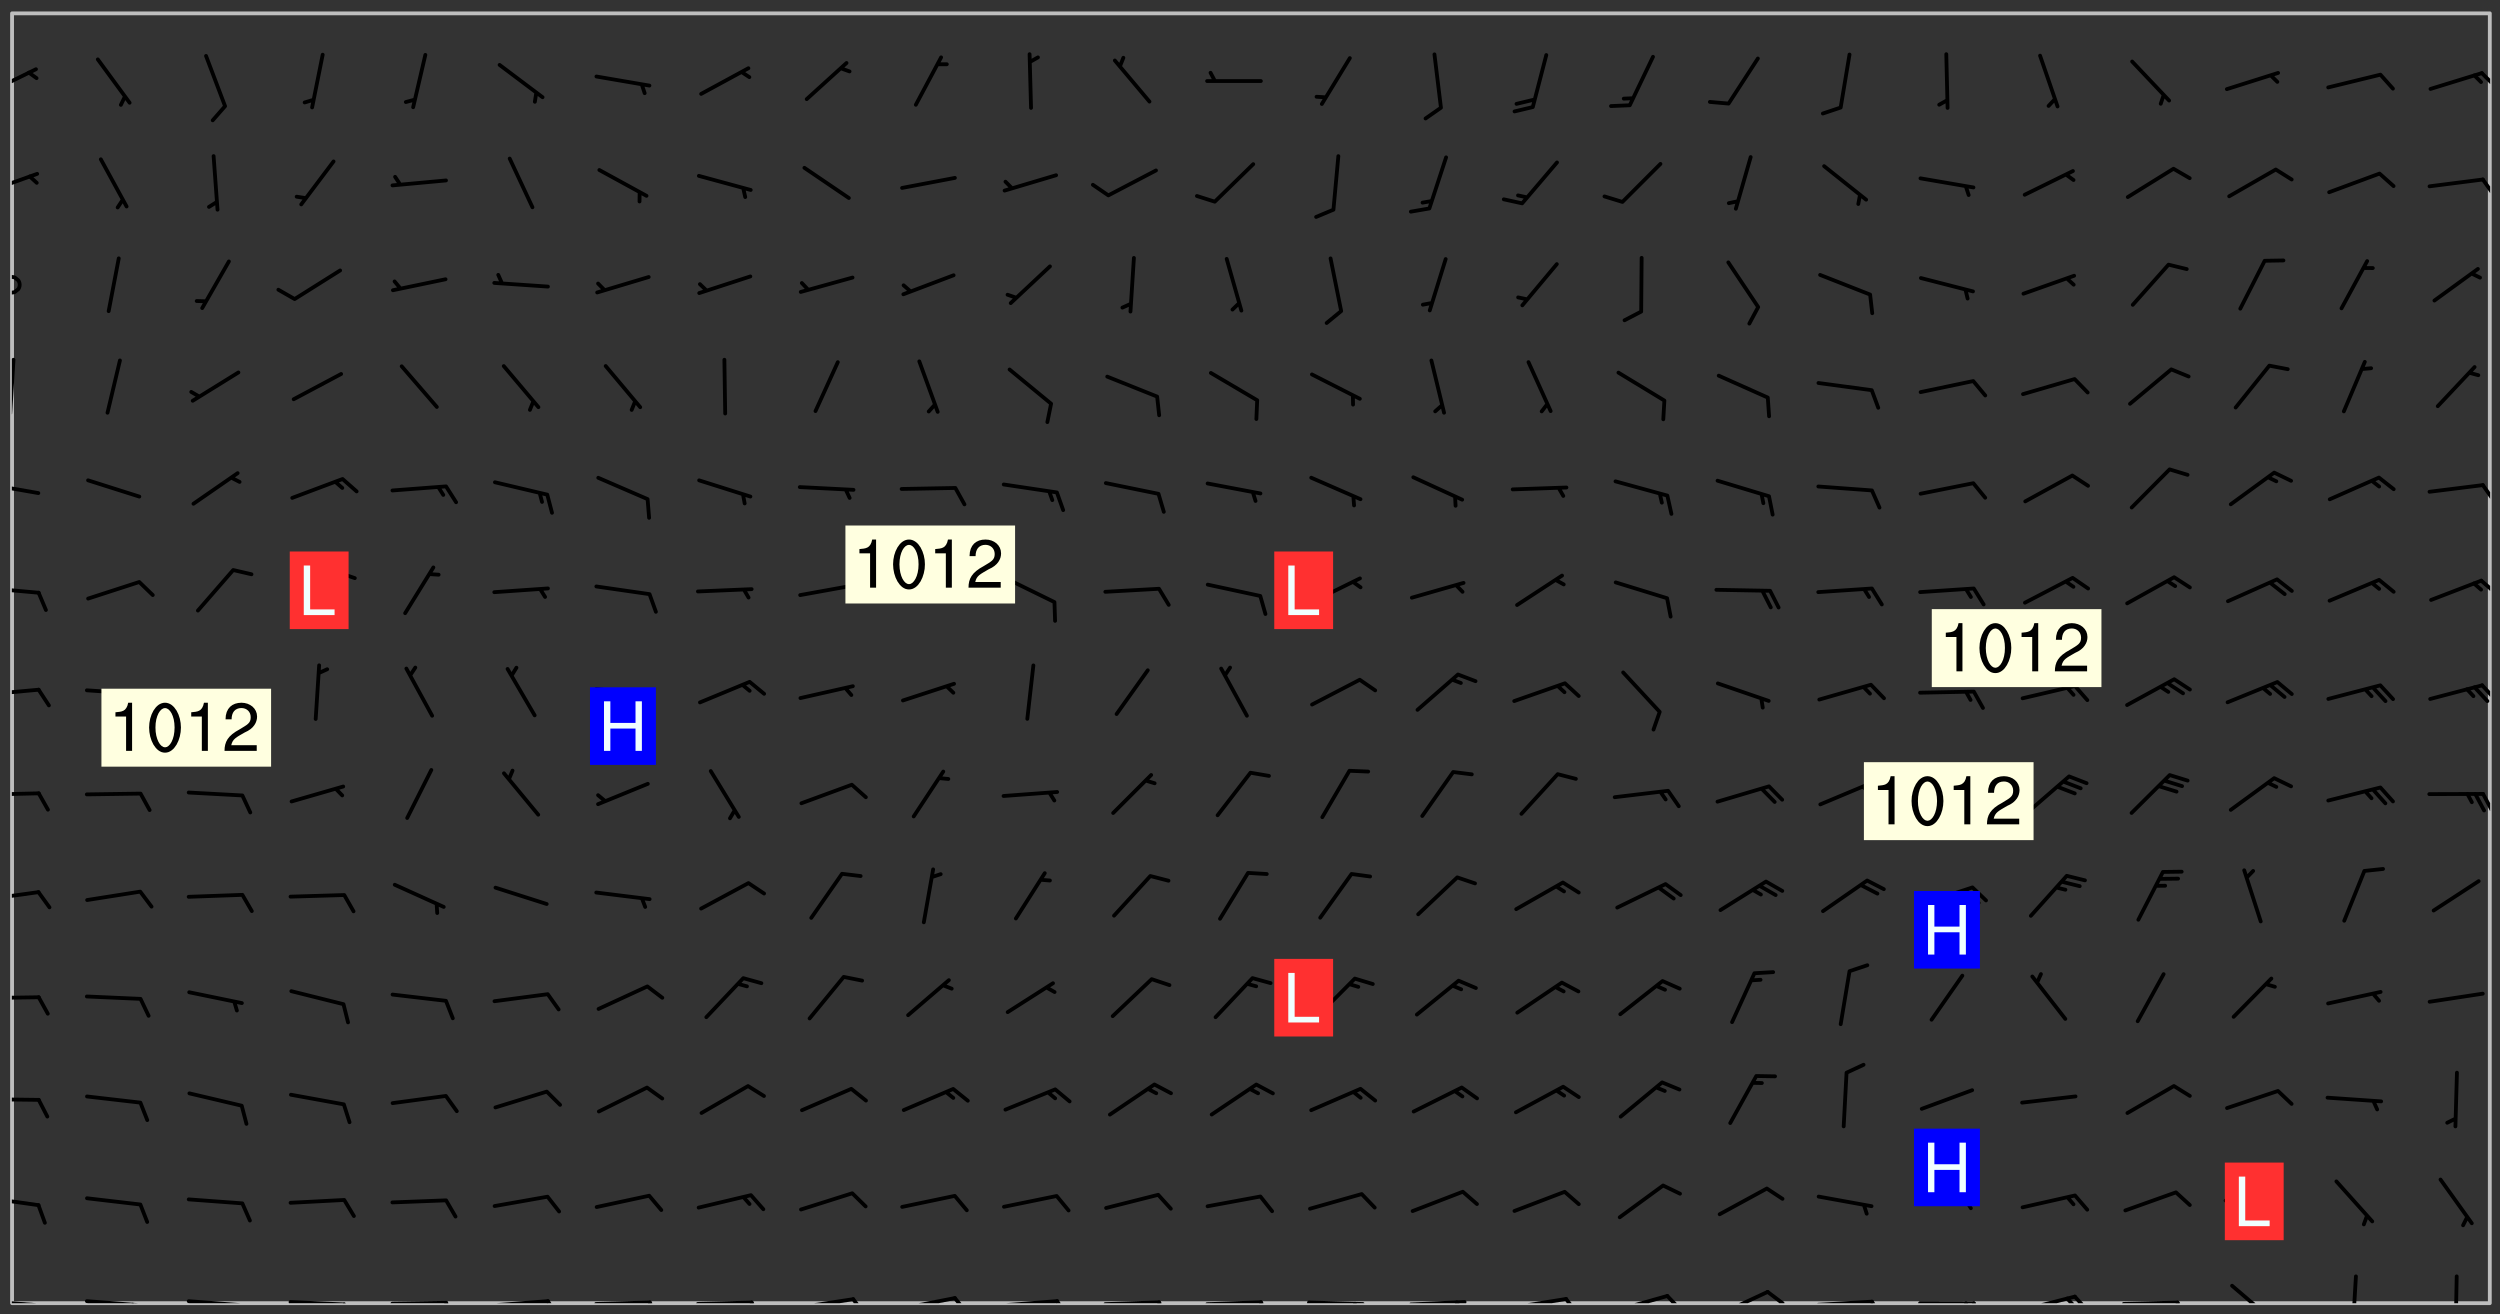 <svg xmlns="http://www.w3.org/2000/svg" role="img" xmlns:xlink="http://www.w3.org/1999/xlink" viewBox="142.45 309.95 326.84 171.84"><rect x="142.45" y="309.95" width="326.84" height="171.84" fill="#333333" stroke="none"/><defs><clipPath id="a"><path d="M144 311.672h324v168.656H144zm0 0"/></clipPath><clipPath id="b"><path d="M144 479h4v1.328h-4zm0 0"/></clipPath><clipPath id="c"><path d="M147 480h2v.328h-2zm0 0"/></clipPath><clipPath id="d"><path d="M153 479h9v1.328h-9zm0 0"/></clipPath><clipPath id="e"><path d="M160 480h3v.328h-3zm0 0"/></clipPath><clipPath id="f"><path d="M159 480h2v.328h-2zm0 0"/></clipPath><clipPath id="g"><path d="M166 479h9v1.328h-9zm0 0"/></clipPath><clipPath id="h"><path d="M173 480h3v.328h-3zm0 0"/></clipPath><clipPath id="i"><path d="M180 479h8v1.328h-8zm0 0"/></clipPath><clipPath id="j"><path d="M187 480h2v.328h-2zm0 0"/></clipPath><clipPath id="k"><path d="M193 480h9v.328h-9zm0 0"/></clipPath><clipPath id="l"><path d="M200 480h3v.328h-3zm0 0"/></clipPath><clipPath id="m"><path d="M206 479h9v1.328h-9zm0 0"/></clipPath><clipPath id="n"><path d="M213 479h3v1.328h-3zm0 0"/></clipPath><clipPath id="o"><path d="M220 479h8v1.328h-8zm0 0"/></clipPath><clipPath id="p"><path d="M227 479h2v1.328h-2zm0 0"/></clipPath><clipPath id="q"><path d="M233 479h8v1.328h-8zm0 0"/></clipPath><clipPath id="r"><path d="M240 479h3v1.328h-3zm0 0"/></clipPath><clipPath id="s"><path d="M246 479h9v1.328h-9zm0 0"/></clipPath><clipPath id="t"><path d="M253 479h3v1.328h-3zm0 0"/></clipPath><clipPath id="u"><path d="M260 479h8v1.328h-8zm0 0"/></clipPath><clipPath id="v"><path d="M267 479h3v1.328h-3zm0 0"/></clipPath><clipPath id="w"><path d="M273 479h8v1.328h-8zm0 0"/></clipPath><clipPath id="x"><path d="M280 479h3v1.328h-3zm0 0"/></clipPath><clipPath id="y"><path d="M286 479h9v1.328h-9zm0 0"/></clipPath><clipPath id="z"><path d="M293 479h3v1.328h-3zm0 0"/></clipPath><clipPath id="A"><path d="M300 479h8v1.328h-8zm0 0"/></clipPath><clipPath id="B"><path d="M307 479h2v1.328h-2zm0 0"/></clipPath><clipPath id="C"><path d="M313 479h8v1.328h-8zm0 0"/></clipPath><clipPath id="D"><path d="M319 480h2v.328h-2zm0 0"/></clipPath><clipPath id="E"><path d="M326 479h9v1.328h-9zm0 0"/></clipPath><clipPath id="F"><path d="M332 479h2v1.328h-2zm0 0"/></clipPath><clipPath id="G"><path d="M340 479h8v1.328h-8zm0 0"/></clipPath><clipPath id="H"><path d="M346 479h3v1.328h-3zm0 0"/></clipPath><clipPath id="I"><path d="M353 479h8v1.328h-8zm0 0"/></clipPath><clipPath id="J"><path d="M360 479h3v1.328h-3zm0 0"/></clipPath><clipPath id="K"><path d="M366 478h8v2.328h-8zm0 0"/></clipPath><clipPath id="L"><path d="M373 478h3v2.328h-3zm0 0"/></clipPath><clipPath id="M"><path d="M379 479h9v1.328h-9zm0 0"/></clipPath><clipPath id="N"><path d="M386 479h3v1.328h-3zm0 0"/></clipPath><clipPath id="O"><path d="M393 480h8v.328h-8zm0 0"/></clipPath><clipPath id="P"><path d="M400 480h2v.328h-2zm0 0"/></clipPath><clipPath id="Q"><path d="M399 480h2v.328h-2zm0 0"/></clipPath><clipPath id="R"><path d="M406 479h8v1.328h-8zm0 0"/></clipPath><clipPath id="S"><path d="M413 479h3v1.328h-3zm0 0"/></clipPath><clipPath id="T"><path d="M412 479h2v1.328h-2zm0 0"/></clipPath><clipPath id="U"><path d="M419 479h9v1.328h-9zm0 0"/></clipPath><clipPath id="V"><path d="M426 479h3v1.328h-3zm0 0"/></clipPath><clipPath id="W"><path d="M434 477h6v3.328h-6zm0 0"/></clipPath><clipPath id="X"><path d="M449 476h2v4.328h-2zm0 0"/></clipPath><clipPath id="Y"><path d="M463 476h1v4.328h-1zm0 0"/></clipPath><clipPath id="Z"><path d="M144 466h4v2h-4zm0 0"/></clipPath><clipPath id="aa"><path d="M144 453h4v1h-4zm0 0"/></clipPath><clipPath id="ab"><path d="M144 440h4v1h-4zm0 0"/></clipPath><clipPath id="ac"><path d="M144 426h4v2h-4zm0 0"/></clipPath><clipPath id="ad"><path d="M144 413h4v2h-4zm0 0"/></clipPath><clipPath id="ae"><path d="M466 413h2v4h-2zm0 0"/></clipPath><clipPath id="af"><path d="M144 399h4v3h-4zm0 0"/></clipPath><clipPath id="ag"><path d="M466 399h2v3h-2zm0 0"/></clipPath><clipPath id="ah"><path d="M144 386h4v2h-4zm0 0"/></clipPath><clipPath id="ai"><path d="M466 385h2v3h-2zm0 0"/></clipPath><clipPath id="aj"><path d="M144 372h4v3h-4zm0 0"/></clipPath><clipPath id="ak"><path d="M466 373h2v3h-2zm0 0"/></clipPath><clipPath id="al"><path d="M144 356h1v9h-1zm0 0"/></clipPath><clipPath id="am"><path d="M144 345h2v4h-2zm0 0"/></clipPath><clipPath id="an"><path d="M144 332h4v4h-4zm0 0"/></clipPath><clipPath id="ao"><path d="M466 333h2v3h-2zm0 0"/></clipPath><clipPath id="ap"><path d="M144 318h4v5h-4zm0 0"/></clipPath><clipPath id="aq"><path d="M466 319h2v3h-2zm0 0"/></clipPath><g id="ar" clip-path="url(#clip1)"><path fill="#fff" fill-opacity="0" fill-rule="evenodd" d="M0 0h1000v1000H0zm0 0"/><path fill="#d3d3d3" fill-opacity="0" fill-rule="evenodd" d="M162.152 355.867l-.234.293.059.234.117.172.176.234.293.348.113.059.117-.172.059-.234.176-.176.465-.176h.699l.234.293.289.816.059.176.176.23.352.234.699.699.172.176.234.348.234.41.289.582.41.465.23.234.234.176.117.23.176.293.172 1.164v.234l.059.289.059.117.117.117.348.41.117.172.176.176.176.234.117.172.172.352.059.234.234.406.234-.059-.176.176-.059.93h-.582l-.234-.113-.348.113-.117.117-.059.293-.059.176-.117.172-.465.293-.059.234-.059.113v.645l.059.172v.41l.059.059v.406l.059.406.117.176.059.059.23.641-.059.293v.699l-.059.582v.234l-.059.23-.055.352v1.922l.055.117h.426l-.367.117-.023.352.891 1.168 1.742.539 1.34.359v.539l.09.809.535.715 1.52.27.891-.086.09 1.164.535.18 1.16-.18 2.055-.984 1.16-.363 1.879-.176 1.695-.18-.18.719-1.516.086-1.25.09-.805.27-1.074.809.27.719.535.898-.18.625-.266.809.266 1.078.625.898.805.18 1.25-.18-.266.723.098.504.055.293v.172l.059.293v.406l.176.117.352.117h.406l.293-.176.113-.117.059-.117.117-.23.059-.176.352-.465.23-.176.176-.059.176.059.059.176.117.988.055.469.059.172.117.234.176.059.816.059h.289l.117.234.059.406.059.352v1.105l.117.293.117.348.289.699.176.352.582.754.352.176.172.059.469.234.641.465.348.234.293.176.293.055.23.062.816.348.293.176.113.172.352.352.117.176.523.641v.289l.059.352v.348l.059.352.059.289.117.059.172.059h.176l.582.234.176.117.176.289.176.234.113.234.293.23.117.117v.41l.059.055.289.234.234.117.059.117.117.172.059.117.23.234.059.176.234.059.117.059-.117.113-.059.117v.117l-.117.293-.117.289v.582l.176.117.117.059.059.117.117.117.113.059.176.348.059.352.059.406v.176l-.059.176-.117.699v.172l.117.176.293.293h.406l.176.117.117.172.117.293v.234h-.527l-.23-.234h-.234l-.176.059-.059.699.059.348.117.176.176.41.117.23.289.469.176.055h.523l.234.059.758.641.059.293v.234l.059.059.23.348v.352l-.117.172v.293l.293.289.293.176.172.059.293.176.293.117.582.406.289.234.293.176.219.16.016.012.23.176.641.523.176.234.117.176.176.176.113.172v.641l.117.176.469.117.582.117.234.059.23.113.293.117.113.059.586.352.289.172.176.062.176.055.176.059.699.352.289.176.234.055.289.176.234.117.641.406.293.117.172.059.234.059.41.059.23.059.234.117.059.172-.41.176.469.059.059.293.113.234.176.055.234.059.176.059.406.117.641.234.117.172.059.234v.176l-.059.117-.059.406.234.234.117.059.348.117.641.23.176.117.289.117.176.176.234.465.582 1.105.176.176.348.176.176.117.352.117 1.047.523.234.059.465.113.293.059.465.176.758.582.234.234.348.465.176.176.289.234.816.699.293.176.289.289.293.176.293.289.695.641.176.176.293.234.289.234.469.289.641.582.348.234.234.293.348.348.352.465.934.992.348.406.117.176.234.059.113.117.645.176.23.113.234.059.293.176.23.117.934.699.406.406.234.176.406.176.234.117.816.348.348.234.234.117.293.289.23.117.758.352.352.172.23.059.293.117.234.059.871.176h.816l.469.23.172.059.875.699.465.117.293.059.176.059.23.059.469.059.348.059.352.059.406.059h.293l.172.059v.23l.176.176h.293l.348.059.352.059.699.117h.641l.465-.234.293-.176.172-.117.41-.172.289-.176.934-.465.469-.293.523-.293.465-.172.465-.176 1.051-.465.289-.117.41-.117.289-.117.527-.176 1.516-.699.582-.348.289-.059.293-.059.348-.117.875-.23.352-.117h.113l.234-.059.875-.234.234-.059h.812l.352-.059.816-.117.172-.059.352-.055.293-.059.23-.059.816-.176.176-.059h.348l.234-.059.465-.117.758-.172.234-.059h.348l.41-.117.289-.059 1.285-.059h.289l.41-.059.23-.059h.176l.875-.117h.406l.41-.117h.348l.352-.113.871-.059h1.75l1.047.289.41.117.289.117.352.117.289.117 1.051.172.289.059h.293l.293.059.172.059.41.059.172.059.117.059h.117l.117.059.352.059h.113l.41.066 1.922.395 1.926.395 1.52.449 1.695.719 2.145.805 1.605-.719 1.43-.805 1.16-1.078 1.25-.449 3.035-.719 1.875-.359 2.145-1.348 2.234-1.254 2.5-1.258 1.695-.449 1.785-.18 1.16-.27.625.539 1.34-.27.715-.988.984-1.344.445-.18.805-.359 1.875-.539 1.785-.449 1.25-.27 1.16-.09 1.699-.09 1.961-.27 1.25-.09h.539l.625-.09h.891l2.145-.18 2.41-.18 2.59-.09 1.695.18 1.609.09 1.43.359 1.16.719 1.875.988 1.16 1.527.266.715.629.09.355.898.535.539.535 1.527 1.074.359h.535l-.805.535.09 1.707.715 2.695.891.805.895.988.715 1.258 1.785.539 1.52-.18.355 1.344 1.609-.805.98-.539.27.27.316-.215.219-.145.801.449.449-.359h.355l.535-.27.539-.719.535-.27.625-.988 1.16.449.84.371 1.395.617 1.695-.18h1.605l1.785.09.18-1.707.535-1.344.805.27.492.848.402.406-.09.539v.359l.715.449.711-.27h1.43l.359.988.445 1.258.715 1.344 1.25.629 1.695.629.715-.18.18-.539.98-.09.449.359.086 1.258-.266.629-.535.18v.539l.715.984.266.539.984.988.801 1.078-.266.359-.09.898-.625 2.332-.355 2.066-.09 1.793-.18.719-.09.539v1.438l-.98 1.883-.359 1.707-.535.898-.805 1.168-.266.539 2.055 1.254.086.359-.355.539-.09-.18v.809l.09 1.438-.445.715-1.074.094-.266.715.535.898.805.719 1.16.809 1.34.27.445.359-.355.449-1.789-.09-1.25-.449-.715-.719-.625-.09-.176 3.59-.188 1.309h89.359V311.703h-55.27v49.082l.762.125 3.289.543 2.023 2.836v2.754l2.352.332 2.348.332h4.051l-1.379 4.16-2.023.707-2.023.703-.543.344-2.594 1.617-.188.117-2.023-2.078-.73-2.742-2.672-2.078-1.375-3.5-.066-.082-1.957-2.672 2.75-1.418v-49.082H294.422v91.414l.117.031.133.012.074.074.105.047.09.059.086.059.09.059.297.297.059.09.031.117.027.117.016.137-.031.117-.059.09-.059.086-.043.105-.047.102-.027.121v.145l.176.27.148.148.074.086.074.074.043.105.062.09.059.086.043.105.059.09.047.102.043.105.059.086.117.18.074.074.062.086.059.09.043.105.059.09.059.086.062.09.059.09.043.102.117.18.074.074.059.086.074.074.09.059.105.047h.148l.133-.016.133.016.102-.047.074-.074.047-.102-.016-.133v-.148l-.047-.105-.027-.117-.047-.102-.027-.121-.043-.102-.062-.09-.043-.102-.043-.105-.031-.117-.016-.133-.012-.137.086-.059.059-.086.121-.031.043.105.016.133v.117l.059.102.059.09.09.059.148.148.059.09.043.105-.012.102.086.059.105.047.086.059.09.059.074.074-.117.027-.105.047-.086.059-.074.074-.059.09-.062.086-.027.121-.047.102-.043.105-.031.117-.012.133-.016.133v.148l.027.117.047.105.043.102.059.09.074.074.09.059.074.074.09.059.059.09.043.105.047.102.117.031.133.016h.148l.117-.031.105.043.043.105.047.102.027.121L299.5 410l.027.117.031.121.027.117.105.043.102.047.133-.016.148.148.062.086.074.074.07.074.09.062.105.043.102.043.117.031.137.016.117-.031.074-.074.027-.117-.012-.133-.031-.121-.027-.117.043-.105h.117l.09.062.117.027h.148l.133.016h.148l.133.016.133-.016h.148l.133-.016.133-.012.137.012.117-.027.133-.016.191-.059-.059.176-.016.133-.027.121-.016.133-.059.086-.133.016-.105.047-.105.043-.117.031-.117.027-.266.031h-.148l-.133.016-.074.074.059.086.148.148.117.18.074.07.09.062.09.059.086.059.09.059.102.043.105.062.105.043.086.059.105.047.102.043.18.117.059.09-.043.102-.047.105.016.133.223.223.059.09.043.102.031.121.043.102.016.133.031.117.012.137.031.117.148.148.102.043.105.043.117.031.133.016.137.016h.117l.117-.031.09-.059.043-.105.047-.102.043-.105.031-.117.012-.133v-.148l-.012-.133-.016-.133-.031-.117-.043-.105-.047-.105-.043-.102-.043-.105-.016-.133.016-.133.027-.117.031-.117.027-.121.047-.102.09-.059.086-.062.074-.074.09-.059.223-.223.059-.086.074-.074.117-.18.059-.086v-.148l-.074-.074-.102-.047-.105-.043-.102-.043-.059-.09-.047-.105-.027-.117.09-.059.117-.031.102-.043.18-.117.148-.148.012-.133-.012-.105-.09-.059-.133.016h-.148l-.133.016-.133-.016-.121-.031-.086-.059-.074-.074-.059-.09-.062-.086-.117-.18-.059-.086.031-.121.086-.059.121-.031.059-.086v-.121l-.031-.117-.059-.09-.059-.086-.047-.105-.027-.117-.016-.133.059-.09.074-.074.09-.059.117-.18.074-.074.059-.086.148-.148.121-.031.133-.016.133.016.074.074.043.105.016.133-.031.117-.117.031-.133.012-.148.148-.043.105-.047.102-.027.121-.031.117v.148l.031.117.043.105.059.09.074.07.074.074.117.031.121.027.117-.027.133-.016h.117l.09.059.074.074.047.105.059.086.102.047.133.016.105.043.086.059-.012.105-.074.074-.18.117-.059.09-.09.059-.07.074-.074.074-.062.09-.027.117-.016.133.016.133-.016.133v.148l.016.133.027.117.031.121.074.074.09.059.086.059.09.059.117.031v.086l-.102.047-.09.059-.266.031-.117.027h-.148l-.105.043-.102.047-.059.09-.062.234-.012.133-.031.121-.016.133v.293l-.012.133.012.137.016.133.133.016.133.012.121.031.086.059.074.074.047.105.043.102.016.133v.445l-.016.133v.445l.031.266.027.117.016.133.031.117.086.211.031.266v.148l-.031.117-.027.117-.031.121-.027.117-.031.117-.031.121-.012.133-.016.133.09.059.117-.031.102.016.047.105-.031.266v.441l-.043.105-.047.105-.043.102-.043.105-.059.086-.031.121-.043.117-.031.117-.016.133.016.133.059.09.105.047.086.059.059.086-.012.137-.031.117-.043.102v.445l-.016.133v.148l-.031.117-.043.105-.027.117-.047.105-.043.102-.031.121-.027.117-.031.133-.031.117-.027.117-.043.105-.031.117-.031.121-.012.133-.016.133v.297l.027.117v.148l.047.398.027.117.059.09.121.031h.148l.133-.016.059.09v.117l-.059.09-.09.059-.102.043-.105.047-.09.059-.086.059-.137.016-.117-.031-.133-.016-.102.047-.062.086-.012.137-.016.133-.031.117-.027.117-.016.133-.031.121v.297l.016.133.031.117v.148l.012.133v.148l-.027.117-.047.102-.027.121-.031.117-.059.09-.074.074-.102.043-.105.047-.117.027-.121.031-.102-.047.059-.086.105-.047.027-.117.031-.117.027-.121.031-.117v-.148l.016-.133-.031-.117-.043-.105-.105.016-.074.074-.102.043-.09.062-.074.074-.043.102-.016.133-.031.117L304.25 426l-.031.117-.027.117-.031.121-.027.117-.031.117-.043.105-.09.059h-.09l-.117-.031-.031-.086.016-.137-.031-.117v-.148l-.012-.133v-.148l-.062-.234-.027-.121-.043-.102-.047-.105-.059-.086-.059-.09-.043-.105-.062-.086-.148-.148-.07-.074-.105-.047-.105-.043-.102-.043-.297-.297-.09-.074-.086-.059-.105-.043-.09-.062-.086-.059-.105-.043-.09-.059-.086-.062-.074-.07-.105-.047-.086-.059-.105-.043-.09-.062-.102-.043-.105-.043-.086-.059-.105-.047-.105-.043-.102-.047-.09-.059-.102-.043-.105-.043-.09-.062-.117-.027-.133-.016-.133.016H299.75l-.133.016-.117-.031-.09-.059-.074-.074-.09-.059-.102-.047h-.148l-.121-.027-.102-.043-.074-.074-.117-.18-.09-.059-.102-.043-.09-.062-.105-.043-.09-.059-.086-.059-.105-.047-.059-.086-.059-.09-.043-.105-.047-.102-.074-.074-.086-.059-.074-.074-.09-.059-.223-.223-.043-.105-.031-.266.105-.043h.145l.105.043.074.074.09.059.086.059.105.047.09.059.148.148.07.074.148.148.062.086.074.074.086.059.074.074.09.062.09.059.086.059.27.176.102.047.105.043.102.043.047-.074.059-.086.074-.074.07-.074.105.043.074.074.059.09.043.102.047.105.043.105.121.027.117-.027.074-.09.043-.105.059-.09.074-.074.105-.043.117-.027.133.012.09.059.148.148.059.09.043.105.047.102.043.105.043.102.105.047.105.043.133.016.086-.059.059-.09.074-.074.105-.043.117.027.105.047.102.043.105.043.102.047.18.117v.117l-.016.133.016.133.016.137.059.086.102.047.121.027.117.031h.148l.117-.031.059-.09.18-.117.059-.09.074-.074.059-.086.117-.18.18-.117.117.031.09.059.043.074-.016.133v.117l.09.059h.148l.133-.016.133-.012.266-.031.105-.043.117-.031.121-.027.074-.074.07-.074.062-.09-.016-.105-.047-.102-.102-.043-.105-.016-.117.027-.266.031h-.148l-.074-.074-.09-.059-.117-.031-.117-.027-.133-.016h-.148l-.133.016h-.297l-.105-.047-.148-.148-.043-.102-.059-.09.223-.223.086-.059.105-.043.117-.031.133-.016.133.016.137.016.102.043.133-.012.09-.062.102-.043.062-.09-.047-.102-.09-.059-.117-.031-.102-.043-.059-.09-.062-.09v-.117l.016-.133.105-.047.074-.07v-.121l-.09-.059-.031-.117.09-.059.074-.074.043-.105.059-.09.047-.102.016-.133v-.148l-.047-.105-.043-.102-.09-.059-.133-.016-.102-.043-.137-.016-.117-.031h-.445l-.133-.016-.133-.012-.133-.016-.117-.031h-.148l-.133-.016-.133-.012-.266-.031-.121-.043-.086-.059-.074-.074v-.148l.012-.133.105-.047.102-.043.133-.016h.152l.133-.016h.293l.121.031.102.043.09.059.234.062.121-.047.09-.059.102-.043.133-.016.105.043.102.047.133.012.121-.027h.145l.121-.031.117-.027.105-.047.074-.074.086-.059.148-.148.059-.086.047-.105.027-.117.016-.105-.102-.043-.09-.059-.117-.031-.105-.043-.09-.062-.074-.086-.074-.074-.102-.043-.105-.047-.102-.043-.059-.09-.047-.102-.086-.211-.062-.086-.059-.09-.074-.074-.086-.059h-.27l-.117.031-.09.059-.102.043-.133.016-.105-.016-.027-.117-.062-.09-.117-.031-.102-.043-.148-.148-.031-.117-.016-.105.074-.074.18-.117.117-.027.117-.031.137.016.102.043.105.043.102.047.105.043.117.031.133.016.117.027.133.016.105-.016.09-.059-.074-.074-.105-.043-.074-.074-.074-.09-.148-.148-.086-.059-.09-.059-.074-.074-.09-.059-.102-.047-.121-.027-.102-.047-.105-.043-.117-.031-.102-.043-.121-.031h-.148l-.117.031-.105.043-.086.062-.18.117-.086.059-.09.059-.105.047-.086.059-.105.043-.102.043-.105.047-.074.074-.059.09-.059.086-.047.105-.059.086-.074.074-.133-.012-.117-.031h-.117l-.074.074-.09.059-.074.074-.09.059-.086.059-.105.047-.102.043-.137.016-.102-.043-.148-.148-.105-.047h-.086l-.105.047-.102.043-.121.031-.117-.031-.074-.074v-.117l.031-.121.074-.07.059-.09.074-.074.117-.031.105-.043h.293l.133-.016.137-.016.102-.043.09-.059.102-.047.09-.059.133-.012.09.059.133.012.09-.059.086-.059.105-.043.09-.059.086-.062.09-.059.148-.148.059-.086.059-.09.105-.043.133-.016.117.027.121.031.059-.059.059-.09.031-.266.027-.117.105.012.133.016.102-.043.09-.059.059-.09.074-.074.059-.09.047-.102.012-.133-.012-.133-.047-.105-.148-.148-.059-.09-.059-.086-.043-.105v-.445l.016-.133v-.148l.012-.133-.059-.059-.09.059-.102-.043-.18-.117-.086-.059-.062-.09-.059-.09-.074-.074-.086-.059-.121.031-.102.012-.105.047-.086.059-.105.043-.148.148-.09.059-.086.059-.09.062-.105.043-.133.016v-.121l.105-.043.117-.031.074-.07.043-.105v-.148l-.027-.117-.148-.148-.133-.016h-.148l-.117.031-.105.043-.102.043-.09.062-.117.027-.074-.074.012-.133-.043-.102-.043-.105-.09-.059-.117.027-.121.031-.117.031-.102.043-.121.031-.102.043-.105.043-.09.059-.102.016v-.117l.016-.133-.059-.09-.074.043-.148.148-.059.09-.074.074-.047.105-.043.102-.074.074-.059.09-.074.074-.059.086-.074.074-.09.062-.074.07-.074.074-.102.016-.133.016-.105-.043v-.121l.148-.148.043-.102.059-.09.047-.102.043-.105.059-.09.031-.117.043-.102.031-.121.027-.117.047-.105.043-.102.043-.105.074-.07.09-.062.09-.059.102-.043h.297l.266-.031.105-.043-.074-.074-.117-.031-.105-.043-.09-.059-.102-.047-.09-.059-.102-.043-.105-.043-.09-.062-.086-.059-.105-.043-.102-.043-.121-.031-.117-.031-.102-.043L297.5 410.25l-.102-.043-.09-.059-.043-.105-.016-.133.102-.043.133-.016.137.016.133-.016.102-.043.059-.09.016-.105-.09-.059-.074-.074-.102-.043-.09-.059-.148-.148-.043-.105-.016-.133v-.293l-.059-.09-.09-.059-.074-.074-.043-.105-.031-.117-.059-.09-.074-.074-.117-.027-.074-.074-.09-.059-.09-.062-.086-.059-.074-.074-.059-.086-.047-.105-.086-.059-.148-.148-.195-.059-.133.016-.102.043-.074.074-.047.102-.043.105-.059.09-.059.086-.297.297-.09.059h-.086l-.062-.086-.043-.105.031-.117.059-.09.027-.117-.012-.133-.09-.062-.105.047-.117.027-.117.031-.27.176-.102.047-.117.027-.105.047-.09.059-.102.043-.059-.086-.047-.105.016-.133.047-.105.07-.074.074-.07.059-.09v-.148l-.043-.105h-.238l-.102.047-.031.117-.027.117-.031.121-.074.043-.133.016-.074-.047-.043-.102-.043-.105-.047-.102-.043-.105-.121.031-.102.043-.133.016-.117.031-.105.043-.09.059-.102.047-.121.027-.133.016-.102-.043-.059-.09-.047-.105-.043-.102-.043-.105v-.117l.059-.09.086-.059.18-.117.102-.047.105-.043.105-.059.102-.043.09-.062.102-.043.105-.059.102-.047.09-.059.105-.043.102-.043.09-.062.102-.043.137-.016.117.031.102.043.121.031.102.043.105.047.102.043.105.043.102.047.105.043.102.043.105.047.086.059.105.043.117.031.105.043.102.047.09.059.105.043.102.043.105.047.117.027.102.047.121.027h.148l.086-.059.016-.102.059-.09-.027-.117-.074-.074-.117-.18-.074-.074-.09-.074-.18-.117-.086-.059-.105-.043-.102-.047-.27-.176-.059-.09-.074-.074-.059-.09-.043-.102-.031-.117-.016-.137v-.562l-.012-.133-.016-.133-.031-.117-.016-.133-.012-.133-.031-.121-.223-.223-.059-.086-.016-.105.031-.117.133-.016v-91.414H172.992v1.453l-.059.234-.352 1.051-.172.523-.117.348-.176.41-.117.172-.234.293-.23.059h-.352l-.117.059-.23.406v.293l.117.176.23.23.117.234.641.758.293.465.176.234.23.352.234.348.641.816.176.465.172.41.117.695.176.469.117 1.398.059.465v.875l.117 1.047v4.781l-.059.465-.352 1.281-.176.523-.113.41-.352.93L172.934 336l-.234.582-.117.176-.172.348-.176.406-.352.816-.059.293-.113.293-.117.289-.059.176-.117.875-.059.406-.059.117-.059.176-.059.172-.23.527-.117.172v.234l-.117.234-.059.172-.176.586v.289l-.059.176v.293l-.059.113-.059.527v.172l-.055.234v2.621l-.176.816-.117.176-.176.234-.117.172-.113.234-.586.934-.23.289-.293.465-.176.234-.289.352-.352.699-.113.23-.176.41-.176.23-.406.527-.816.699-.293.172-.289.234-.176.117-.176.176-.523.406-.527.176-.172.176-.234.055-.641.176h-.758m12.211 31.023l-1.074.449.359.895 1.25-.715.445-.539-.98-.09"/><path fill="#d3d3d3" fill-opacity="0" fill-rule="evenodd" d="M201.508 416.598h-.895l.449.629.98.359.805-.09.445-.988-.176.09-.715-.355-.895.355m154.621 59.07l-.059-.523v-.293l.113-.293.059-.23.469-.469h.113l.117-.113.117-.059h.176l.234-.059h.348l.234.059.117.059.23.172.059.176.117.582v.293l-.117.176-.172.289-.176.176-.527.523-.23.234-.117.059h-.176l-.117-.059-.406-.293-.176-.117-.117-.059-.059-.113-.055-.117m6.641-10.957l-.059-.172v-1.109l.059-.172.176-.059.172-.059h.176l.234-.059.117.059.059.699-.059.172-.117.176-.117.059-.234.523-.113.059h-.234l-.059-.117m9.613-14.391l-.117-.176v-.699l.293-.875.117-.172.176-.352.113-.23.117-.293.352-.758.117-.23.172-.234h.176l.117-.059h.641l.117.059.234.234.172.113.352.293.117.117.113.176v.113l.117.059.117.117v.699l-.059.176v.23l-.059.176-.348 1.051-.117.23-.117.234-.117.059-.23.234-.641.289h-.875l-.41-.117-.641-.465"/><path fill="none" stroke="#bebebe" stroke-linecap="round" stroke-linejoin="round" stroke-miterlimit="10" stroke-width=".5" d="M467.957 311.695H144.027v168.625h323.93v-168.625"/><g clip-path="url(#a)"><path fill="#fff" fill-opacity="0" fill-rule="evenodd" d="M144 311.672v168.656h324V311.672H144"/></g><g clip-path="url(#b)"><path fill="none" stroke="#000" stroke-linecap="round" stroke-linejoin="round" stroke-miterlimit="10" stroke-width=".5" d="M147.504 480.598l-7.008-.535"/></g><g clip-path="url(#c)"><path fill="none" stroke="#000" stroke-linecap="round" stroke-linejoin="round" stroke-miterlimit="10" stroke-width=".5" d="M147.504 480.598l.984 2.246"/></g><g clip-path="url(#d)"><path fill="none" stroke="#000" stroke-linecap="round" stroke-linejoin="round" stroke-miterlimit="10" stroke-width=".5" d="M160.816 480.598l-7.004-.539"/></g><g clip-path="url(#e)"><path fill="none" stroke="#000" stroke-linecap="round" stroke-linejoin="round" stroke-miterlimit="10" stroke-width=".5" d="M160.816 480.598l.984 2.25"/></g><g clip-path="url(#f)"><path fill="none" stroke="#000" stroke-linecap="round" stroke-linejoin="round" stroke-miterlimit="10" stroke-width=".5" d="M159.801 480.52l.488 1.125"/></g><g clip-path="url(#g)"><path fill="none" stroke="#000" stroke-linecap="round" stroke-linejoin="round" stroke-miterlimit="10" stroke-width=".5" d="M174.133 480.594l-7.008-.531"/></g><g clip-path="url(#h)"><path fill="none" stroke="#000" stroke-linecap="round" stroke-linejoin="round" stroke-miterlimit="10" stroke-width=".5" d="M174.133 480.594l.984 2.246"/></g><g clip-path="url(#i)"><path fill="none" stroke="#000" stroke-linecap="round" stroke-linejoin="round" stroke-miterlimit="10" stroke-width=".5" d="M187.453 480.488l-7.02-.32"/></g><g clip-path="url(#j)"><path fill="none" stroke="#000" stroke-linecap="round" stroke-linejoin="round" stroke-miterlimit="10" stroke-width=".5" d="M187.453 480.488l1.055 2.219"/></g><g clip-path="url(#k)"><path fill="none" stroke="#000" stroke-linecap="round" stroke-linejoin="round" stroke-miterlimit="10" stroke-width=".5" d="M200.773 480.273l-7.027.109"/></g><g clip-path="url(#l)"><path fill="none" stroke="#000" stroke-linecap="round" stroke-linejoin="round" stroke-miterlimit="10" stroke-width=".5" d="M200.773 480.273l1.188 2.148"/></g><g clip-path="url(#m)"><path fill="none" stroke="#000" stroke-linecap="round" stroke-linejoin="round" stroke-miterlimit="10" stroke-width=".5" d="M214.078 480.059l-7.008.539"/></g><g clip-path="url(#n)"><path fill="none" stroke="#000" stroke-linecap="round" stroke-linejoin="round" stroke-miterlimit="10" stroke-width=".5" d="M214.078 480.059l1.316 2.074"/></g><g clip-path="url(#o)"><path fill="none" stroke="#000" stroke-linecap="round" stroke-linejoin="round" stroke-miterlimit="10" stroke-width=".5" d="M227.402 480.23l-7.023.195"/></g><g clip-path="url(#p)"><path fill="none" stroke="#000" stroke-linecap="round" stroke-linejoin="round" stroke-miterlimit="10" stroke-width=".5" d="M227.402 480.23l1.211 2.133"/></g><g clip-path="url(#q)"><path fill="none" stroke="#000" stroke-linecap="round" stroke-linejoin="round" stroke-miterlimit="10" stroke-width=".5" d="M240.719 480.238l-7.027.18"/></g><g clip-path="url(#r)"><path fill="none" stroke="#000" stroke-linecap="round" stroke-linejoin="round" stroke-miterlimit="10" stroke-width=".5" d="M240.719 480.238l1.207 2.137"/></g><g clip-path="url(#s)"><path fill="none" stroke="#000" stroke-linecap="round" stroke-linejoin="round" stroke-miterlimit="10" stroke-width=".5" d="M253.996 479.801l-6.949 1.055"/></g><g clip-path="url(#t)"><path fill="none" stroke="#000" stroke-linecap="round" stroke-linejoin="round" stroke-miterlimit="10" stroke-width=".5" d="M253.996 479.801l1.461 1.969"/></g><g clip-path="url(#u)"><path fill="none" stroke="#000" stroke-linecap="round" stroke-linejoin="round" stroke-miterlimit="10" stroke-width=".5" d="M267.285 479.656L260.387 481"/></g><g clip-path="url(#v)"><path fill="none" stroke="#000" stroke-linecap="round" stroke-linejoin="round" stroke-miterlimit="10" stroke-width=".5" d="M267.285 479.656l1.543 1.906"/></g><g clip-path="url(#w)"><path fill="none" stroke="#000" stroke-linecap="round" stroke-linejoin="round" stroke-miterlimit="10" stroke-width=".5" d="M280.652 480.055l-7.004.547"/></g><g clip-path="url(#x)"><path fill="none" stroke="#000" stroke-linecap="round" stroke-linejoin="round" stroke-miterlimit="10" stroke-width=".5" d="M280.652 480.055l1.316 2.07"/></g><g clip-path="url(#y)"><path fill="none" stroke="#000" stroke-linecap="round" stroke-linejoin="round" stroke-miterlimit="10" stroke-width=".5" d="M293.977 480.215l-7.023.23"/></g><g clip-path="url(#z)"><path fill="none" stroke="#000" stroke-linecap="round" stroke-linejoin="round" stroke-miterlimit="10" stroke-width=".5" d="M293.977 480.215l1.223 2.125"/></g><g clip-path="url(#A)"><path fill="none" stroke="#000" stroke-linecap="round" stroke-linejoin="round" stroke-miterlimit="10" stroke-width=".5" d="M307.293 480.203l-7.023.25"/></g><g clip-path="url(#B)"><path fill="none" stroke="#000" stroke-linecap="round" stroke-linejoin="round" stroke-miterlimit="10" stroke-width=".5" d="M307.293 480.203l1.227 2.125"/></g><g clip-path="url(#C)"><path fill="none" stroke="#000" stroke-linecap="round" stroke-linejoin="round" stroke-miterlimit="10" stroke-width=".5" d="M320.609 480.43l-7.027-.199"/></g><g clip-path="url(#D)"><path fill="none" stroke="#000" stroke-linecap="round" stroke-linejoin="round" stroke-miterlimit="10" stroke-width=".5" d="M319.586 480.398l.547 1.102"/></g><g clip-path="url(#E)"><path fill="none" stroke="#000" stroke-linecap="round" stroke-linejoin="round" stroke-miterlimit="10" stroke-width=".5" d="M333.922 480.168l-7.02.32"/></g><g clip-path="url(#F)"><path fill="none" stroke="#000" stroke-linecap="round" stroke-linejoin="round" stroke-miterlimit="10" stroke-width=".5" d="M332.898 480.215l.625 1.059"/></g><g clip-path="url(#G)"><path fill="none" stroke="#000" stroke-linecap="round" stroke-linejoin="round" stroke-miterlimit="10" stroke-width=".5" d="M347.195 479.773l-6.938 1.109"/></g><g clip-path="url(#H)"><path fill="none" stroke="#000" stroke-linecap="round" stroke-linejoin="round" stroke-miterlimit="10" stroke-width=".5" d="M347.195 479.773l1.48 1.957"/></g><g clip-path="url(#I)"><path fill="none" stroke="#000" stroke-linecap="round" stroke-linejoin="round" stroke-miterlimit="10" stroke-width=".5" d="M360.426 479.379l-6.77 1.898"/></g><g clip-path="url(#J)"><path fill="none" stroke="#000" stroke-linecap="round" stroke-linejoin="round" stroke-miterlimit="10" stroke-width=".5" d="M360.426 479.379l1.691 1.777"/></g><g clip-path="url(#K)"><path fill="none" stroke="#000" stroke-linecap="round" stroke-linejoin="round" stroke-miterlimit="10" stroke-width=".5" d="M373.543 478.848l-6.375 2.961"/></g><g clip-path="url(#L)"><path fill="none" stroke="#000" stroke-linecap="round" stroke-linejoin="round" stroke-miterlimit="10" stroke-width=".5" d="M373.543 478.848l1.957 1.48"/></g><g clip-path="url(#M)"><path fill="none" stroke="#000" stroke-linecap="round" stroke-linejoin="round" stroke-miterlimit="10" stroke-width=".5" d="M387.18 480.125l-7.016.406"/></g><g clip-path="url(#N)"><path fill="none" stroke="#000" stroke-linecap="round" stroke-linejoin="round" stroke-miterlimit="10" stroke-width=".5" d="M387.18 480.125l1.273 2.094"/></g><g clip-path="url(#O)"><path fill="none" stroke="#000" stroke-linecap="round" stroke-linejoin="round" stroke-miterlimit="10" stroke-width=".5" d="M400.5 480.34l-7.027-.02"/></g><g clip-path="url(#P)"><path fill="none" stroke="#000" stroke-linecap="round" stroke-linejoin="round" stroke-miterlimit="10" stroke-width=".5" d="M400.5 480.34l1.145 2.168"/></g><g clip-path="url(#Q)"><path fill="none" stroke="#000" stroke-linecap="round" stroke-linejoin="round" stroke-miterlimit="10" stroke-width=".5" d="M399.477 480.336l.574 1.086"/></g><g clip-path="url(#R)"><path fill="none" stroke="#000" stroke-linecap="round" stroke-linejoin="round" stroke-miterlimit="10" stroke-width=".5" d="M413.707 479.465l-6.812 1.73"/></g><g clip-path="url(#S)"><path fill="none" stroke="#000" stroke-linecap="round" stroke-linejoin="round" stroke-miterlimit="10" stroke-width=".5" d="M413.707 479.465l1.648 1.816"/></g><g clip-path="url(#T)"><path fill="none" stroke="#000" stroke-linecap="round" stroke-linejoin="round" stroke-miterlimit="10" stroke-width=".5" d="M412.715 479.715l.824.91"/></g><g clip-path="url(#U)"><path fill="none" stroke="#000" stroke-linecap="round" stroke-linejoin="round" stroke-miterlimit="10" stroke-width=".5" d="M427.129 480.242l-7.023.176"/></g><g clip-path="url(#V)"><path fill="none" stroke="#000" stroke-linecap="round" stroke-linejoin="round" stroke-miterlimit="10" stroke-width=".5" d="M427.129 480.242l1.207 2.137"/></g><g clip-path="url(#W)"><path fill="none" stroke="#000" stroke-linecap="round" stroke-linejoin="round" stroke-miterlimit="10" stroke-width=".5" d="M439.602 482.613l-5.34-4.57"/></g><g clip-path="url(#X)"><path fill="none" stroke="#000" stroke-linecap="round" stroke-linejoin="round" stroke-miterlimit="10" stroke-width=".5" d="M450.039 483.836l.414-7.016"/></g><g clip-path="url(#Y)"><path fill="none" stroke="#000" stroke-linecap="round" stroke-linejoin="round" stroke-miterlimit="10" stroke-width=".5" d="M463.492 483.84l.137-7.023"/></g><g clip-path="url(#Z)"><path fill="none" stroke="#000" stroke-linecap="round" stroke-linejoin="round" stroke-miterlimit="10" stroke-width=".5" d="M147.48 467.508l-6.961-.988"/></g><path fill="none" stroke="#000" stroke-linecap="round" stroke-linejoin="round" stroke-miterlimit="10" stroke-width=".5" d="M147.48 467.508l.836 2.305m12.488-2.391l-6.98-.816m6.98.816l.891 2.285m12.438-2.434l-7.008-.52m7.008.52l.988 2.246m12.332-2.691l-7.016.371m7.016-.371l1.266 2.102m12.051-2.051l-7.02.27m7.02-.27L202.004 469m12.031-2.598l-6.922 1.223m6.922-1.223l1.512 1.934m11.777-2.062l-6.867 1.48m6.867-1.48l1.582 1.871m11.719-1.945l-6.836 1.629m6.836-1.629l1.621 1.84m-2.617-1.602l.812.918m13.43-1.402l-6.699 2.121m6.699-2.121l1.75 1.719m11.652-1.379l-6.875 1.441m6.875-1.441l1.574 1.883m11.746-1.867l-6.887 1.41m6.887-1.41l1.562 1.891m11.715-2.047l-6.812 1.723m6.812-1.723l1.648 1.816m11.715-1.594l-6.91 1.277m6.91-1.277l1.527 1.922m11.715-2.242l-6.762 1.918m6.762-1.918l1.699 1.77m11.516-2.074l-6.559 2.527m6.559-2.527l1.852 1.609m11.465-1.598l-6.562 2.504m6.562-2.504l1.848 1.613m11.02-2.438l-5.668 4.152m5.668-4.152l2.211 1.07m11.355-.676l-6.168 3.363m6.168-3.363l2.047 1.348m11.641.961l-6.914-1.254m5.906 1.07l.375 1.168m13.996-1.828l-7.012.434m5.992-.371l.641 1.047m13.613-1.668l-6.852 1.551m6.852-1.551l1.602 1.859m-2.598-1.633l.801.93m13.395-1.562l-6.617 2.363m6.617-2.363l1.812 1.656m11.707-.375l-7.027-.199m6.004.172l.547 1.098m12.621 1.445l-4.688-5.23m4.008 4.469l-.422 1.152m14.117-.148l-4.09-5.715m3.496 4.883l-.547 1.098"/><g clip-path="url(#aa)"><path fill="none" stroke="#000" stroke-linecap="round" stroke-linejoin="round" stroke-miterlimit="10" stroke-width=".5" d="M147.512 453.742l-7.023-.09"/></g><path fill="none" stroke="#000" stroke-linecap="round" stroke-linejoin="round" stroke-miterlimit="10" stroke-width=".5" d="M147.512 453.742l1.125 2.184m12.168-1.824l-6.98-.805m6.98.805l.898 2.285m12.348-1.883l-6.84-1.613m6.84 1.613l.621 2.375m12.73-2.551l-6.914-1.258m6.914 1.258l.746 2.336m12.594-3.434l-6.965.938m6.965-.938l1.43 1.992m11.762-2.559l-6.715 2.07m6.715-2.07l1.738 1.73m11.367-2.258l-6.297 3.125m6.297-3.125l1.992 1.43m11.215-1.629l-6.082 3.52m6.082-3.52l2.082 1.301m11.418-.934l-6.449 2.789m6.449-2.789l1.918 1.531m11.402-1.52l-6.461 2.762m6.461-2.762l1.91 1.539m-2.852-1.137l.957.77m13.324-1.117l-6.508 2.652m6.508-2.652l1.883 1.574m-2.832-1.188l.941.785m12.977-1.812l-5.82 3.938m5.82-3.938l2.168 1.148m-3.012-.574l1.082.574m13.082-1.141l-5.832 3.922m5.832-3.922l2.168 1.156m-3.016-.586l1.082.578m13.391-.586l-6.449 2.793m6.449-2.793l1.918 1.531m-2.855-1.125l.957.766m13.215-1.344l-6.285 3.141m6.285-3.141l2 1.422m-2.914-.965l1 .711m13.176-1.27l-6.18 3.344m6.18-3.344l2.043 1.355m-2.941-.871l1.02.68m12.812-1.73l-5.418 4.477m5.418-4.477l2.266.934m-3.055-.285l1.133.469m11.965-1.953l-3.406 6.148m3.406-6.148l2.453.043m-2.949.852l1.227.023m11.07-1.352l-.375 7.016m.375-7.016l2.223-1.035m14.199 3.324l-6.59 2.438m20.102-1.625l-6.98.812m19.844-2.172l-6.078 3.531m6.078-3.531l2.082 1.293m11.523-.645l-6.66 2.234m6.66-2.234l1.781 1.688m11.707-.328l-7.008-.484m5.988.414l.5 1.121m10.23 2.219l.199-7.023m-.168 6l-1.102.547"/><g clip-path="url(#ab)"><path fill="none" stroke="#000" stroke-linecap="round" stroke-linejoin="round" stroke-miterlimit="10" stroke-width=".5" d="M147.512 440.328l-7.023.109"/></g><path fill="none" stroke="#000" stroke-linecap="round" stroke-linejoin="round" stroke-miterlimit="10" stroke-width=".5" d="M147.512 440.328l1.188 2.148m12.125-1.938l-7.02-.312m7.02.312l1.055 2.215m12.191-1.664l-6.883-1.414m5.883 1.207l.348 1.18m13.938-.828l-6.82-1.703m6.82 1.703l.594 2.379m12.801-2.82l-6.98-.816m6.98.816l.895 2.285m12.414-3.152l-6.965.918m6.965-.918l1.426 1.996m11.598-3.012l-6.383 2.945m6.383-2.945l1.953 1.484m10.586-2.562l-4.832 5.102m4.832-5.102l2.367.656m-3.07.086l1.184.328m12.648-1.234l-4.461 5.43m4.461-5.43l2.406.484m11.344-.059l-5.332 4.578m4.559-3.91l1.141.445m13.246-.711l-5.926 3.777m5.062-3.23l1.07.605m12.695-1.684l-5.098 4.836m5.098-4.836l2.324.777m10.855-.914l-4.828 5.109m4.828-5.109l2.363.652m-3.066.094l1.184.324m12.898-1.008l-4.957 4.984m4.957-4.984l2.348.711m-3.07.016l1.176.355m13.113-.805l-5.457 4.43m5.457-4.43l2.258.957m-3.055-.312l1.133.48m13.164-.875l-5.828 3.93m5.828-3.93l2.164 1.152m-3.012-.578l1.082.574m12.93-1.352l-5.527 4.336m5.527-4.336l2.246.996M359 438.848l1.125.496m11.691-2.156l-2.922 6.391m2.922-6.391l2.449-.145m-2.875 1.074l1.227-.074m11.633-1.125l-1.156 6.93m1.156-6.93l2.328-.777M399 437.504l-4.027 5.762m13.172-5.652l4.316 5.543m-3.691-4.738l.504-1.121m16.039.008l-3.391 6.156m17.477-5.582l-4.934 5.008m4.215-4.277l1.176.348m13.824.672l-6.863 1.508m5.863-1.289l.797.938m13.559-.93l-6.945 1.059"/><g clip-path="url(#ac)"><path fill="none" stroke="#000" stroke-linecap="round" stroke-linejoin="round" stroke-miterlimit="10" stroke-width=".5" d="M147.48 426.586l-6.961.965"/></g><path fill="none" stroke="#000" stroke-linecap="round" stroke-linejoin="round" stroke-miterlimit="10" stroke-width=".5" d="M147.48 426.586l1.438 1.988m11.867-2.055l-6.941 1.098m6.941-1.098l1.477 1.961m11.879-1.539l-7.023.254m7.023-.254l1.23 2.121m12.086-2.098l-7.023.211m7.023-.211l1.215 2.129m11.789-.578l-6.402-2.895m5.473 2.473l.078 1.223m14.312-1.18L207.23 426m20.148 1.5l-6.977-.863m5.961.738l.438 1.145m13.5-3.117l-6.188 3.332m6.188-3.332l2.039 1.363m10.191-2.578l-4.02 5.762m4.02-5.762l2.434.293m9.48-.871l-1.219 6.918m1.043-5.91l1.164-.383m13.605-.129l-3.777 5.926m3.227-5.062l1.223.094m13.129-.586l-4.746 5.184m4.746-5.184l2.375.613m10.398-1.02l-3.664 5.996m3.664-5.996l2.449.145m11.082-.004l-4.094 5.715m4.094-5.715l2.43.328m11.391.117l-5.109 4.824m5.109-4.824l2.324.785m11.488-.113l-6.102 3.48m6.102-3.48l2.074 1.309m-2.961-.805l1.035.656m13.273-.957l-6.316 3.074m6.316-3.074l1.984 1.441m-2.902-.996l1.984 1.445m12.066-2.219l-5.953 3.73m5.953-3.73l2.129 1.223m-2.992-.68l2.125 1.223m-2.992-.68l1.062.609m13.895-1.832l-5.777 4.004m5.777-4.004l2.18 1.129m-3.02-.547l2.18 1.129m12.426-.809l-6.676 2.199m6.676-2.199l1.77 1.699m-2.742-1.379l1.773 1.699m11.523-3.535l-4.691 5.23m4.691-5.23l2.383.59m-3.066.172l2.383.59m-3.066.172l1.191.293m12.75-2.324l-3.211 6.246m3.211-6.246l2.453-.035m-2.922.941l2.453-.031m-2.918.941l1.227-.016m10.336-2.02l2.16 6.688m-1.844-5.715l.852-.883m14.543-.004l-2.633 6.512m2.633-6.512l2.441-.258m12.5 1.594l-5.887 3.84"/><g clip-path="url(#ad)"><path fill="none" stroke="#000" stroke-linecap="round" stroke-linejoin="round" stroke-miterlimit="10" stroke-width=".5" d="M147.512 413.668l-7.023.172"/></g><path fill="none" stroke="#000" stroke-linecap="round" stroke-linejoin="round" stroke-miterlimit="10" stroke-width=".5" d="M147.512 413.668l1.207 2.137m12.109-2.102l-7.027.102m7.027-.102l1.184 2.152m12.125-1.91l-7.016-.383m7.016.383l1.035 2.223m12.148-3.391l-6.75 1.953m5.77-1.668l.852.879m11.648-3.328l-3.156 6.277m12.652-5.844l4.48 5.414m-3.828-4.629l.469-1.133m11.18 4.383l6.508-2.656m-5.559 2.27l-.945-.785m18.398 2.84l-3.668-5.996m3.133 5.125l-.621 1.055m15.934-4.391l-6.594 2.422m6.594-2.422l1.832 1.633m10.121-3.355l-3.867 5.867m3.305-5.012l1.223.113m14.227 1.703l-7.008.523m5.988-.449l.652 1.039m12.66-3.336l-4.969 4.969m4.246-4.246l1.176.359m12.527-1.379l-4.297 5.562m4.297-5.562l2.418.414m10.523-.668l-3.547 6.066m3.547-6.066l2.449.102m11.113.059l-4.043 5.75m4.043-5.75l2.434.305m11.23-.023l-4.742 5.188m4.742-5.188l2.375.613m12.059 1.562l-6.98.836m6.98-.836l1.398 2.016m-2.414-1.895l.699 1.008m13.508-1.711l-6.734 2m6.734-2L375.445 414.5m-2.703-1.457l1.723 1.75m12.445-2.398l-6.48 2.719m6.48-2.719l1.902 1.551m-2.844-1.156l1.898 1.551m12.176-2.32l-6.113 3.465m6.113-3.465l2.07 1.316m-2.961-.812l2.07 1.316m-2.957-.812l1.035.66m13.656-2.234l-5.312 4.602m5.312-4.602l2.289.887m-3.062-.219l2.289.887m-3.062-.215l2.289.883m12.41-2.398l-4.984 4.953m4.984-4.953l2.344.723m-3.07-.004l2.344.727m-3.07-.004l2.348.723m12.766-1.762l-5.676 4.145m5.676-4.145l2.207 1.07m-3.035-.465l1.105.535m13.609.082l-6.816 1.703m6.816-1.703l1.641 1.82m-2.633-1.574l1.641 1.824m-2.633-1.574l.82.91m14.582-.566l-7.027.023"/><g clip-path="url(#ae)"><path fill="none" stroke="#000" stroke-linecap="round" stroke-linejoin="round" stroke-miterlimit="10" stroke-width=".5" d="M467.074 413.742l1.16 2.164"/></g><path fill="none" stroke="#000" stroke-linecap="round" stroke-linejoin="round" stroke-miterlimit="10" stroke-width=".5" d="M466.055 413.746l1.156 2.16m-2.18-2.156l.578 1.078"/><g clip-path="url(#af)"><path fill="none" stroke="#000" stroke-linecap="round" stroke-linejoin="round" stroke-miterlimit="10" stroke-width=".5" d="M147.5 400.121l-7 .637"/></g><path fill="none" stroke="#000" stroke-linecap="round" stroke-linejoin="round" stroke-miterlimit="10" stroke-width=".5" d="M147.5 400.121l1.344 2.051m11.977-1.496l-7.012-.477m7.012.477l1.004 2.238m12.32-2.562l-7.027.172m6.004-.145l.602 1.066m10.449-4.512l-.453 7.012m.387-5.992l1.117-.508m10.352-.09l3.371 6.168m-2.879-5.27l.676-1.027m12.062.18l3.543 6.066m-3.027-5.184l.645-1.047m17.414 3.609l-6.977-.828m5.961.711l.445 1.141m13.645-2.781l-6.496 2.688m6.496-2.688l1.891 1.562m-2.836-1.172l.945.781m13.492-.602l-6.852 1.551m5.855-1.328l.801.93m13.426-1.469l-6.68 2.18m5.707-1.859l.883.848m9.668 3.414l.793-6.984m14.957.633l-4.078 5.723m13.672-5.945l3.367 6.168m-2.879-5.273l.676-1.023m16.953 1.59l-6.234 3.242m6.234-3.242l2.02 1.391m10.824-2.078l-5.293 4.621m5.293-4.621l2.293.871m-3.062-.199l1.145.438m13.609.039l-6.633 2.324m6.633-2.324l1.801 1.664m-2.766-1.328l.902.832m12.449 2.57l-4.777-5.156m4.777 5.156l-.809 2.316m15.059-3.75l-6.645-2.285m5.676 1.953l.191 1.211m14.145-2.992l-6.754 1.938m6.754-1.938l1.707 1.766m-2.688-1.484l.852.883M400.5 400.367l-7.027.145m7.027-.145l1.195 2.141m-2.219-2.121l.598 1.07m13.648-1.82l-6.844 1.605m6.844-1.605l1.617 1.844m-2.613-1.609l.809.922m13.164-2.043l-6.164 3.375m6.164-3.375l2.051 1.348m-2.949-.855l2.051 1.348m-2.945-.855l1.023.672m14.258-1.293l-6.512 2.648m6.512-2.648l1.883 1.57M439.238 399.5l1.883 1.57m-2.828-1.188l.941.789m14.41-1.125l-6.797 1.781m6.797-1.781l1.664 1.805m-2.652-1.543l1.664 1.801m-2.652-1.543l.832.902m14.461-1.422l-6.797 1.785"/><g clip-path="url(#ag)"><path fill="none" stroke="#000" stroke-linecap="round" stroke-linejoin="round" stroke-miterlimit="10" stroke-width=".5" d="M466.961 399.547l1.664 1.801"/></g><path fill="none" stroke="#000" stroke-linecap="round" stroke-linejoin="round" stroke-miterlimit="10" stroke-width=".5" d="M465.973 399.805l1.664 1.801m-2.656-1.539l.836.898"/><g clip-path="url(#ah)"><path fill="none" stroke="#000" stroke-linecap="round" stroke-linejoin="round" stroke-miterlimit="10" stroke-width=".5" d="M147.5 387.441l-7-.633"/></g><path fill="none" stroke="#000" stroke-linecap="round" stroke-linejoin="round" stroke-miterlimit="10" stroke-width=".5" d="M147.5 387.441l.953 2.258m12.203-3.66l-6.684 2.168m6.684-2.168l1.766 1.707m10.516-3.273l-4.613 5.301m4.613-5.301l2.391.555m11.188-.297l-5.141 4.785m5.141-4.785l2.32.801m10.27-1.398l-3.691 5.98m3.156-5.109l1.223.078m14.289 1.797l-7.012.488m5.988-.418l.652 1.043m13.656-.367l-6.953-1.004m6.953 1.004l.832 2.309m12.516-2.961l-7.02.301m6-.258l.621 1.059m13.66-1.578L247.062 387.75m6.914-1.254l1.52 1.926m11.625-2.543l-6.57 2.488m6.57-2.488l1.844 1.617m-2.801-1.254l.922.809m13.219 1.617l-6.309-3.09m6.309 3.09l.082 2.453m13.586-4.195l-7.016.395m7.016-.395l1.273 2.102m11.969-1.164l-6.867-1.48m6.867 1.48l.672 2.359m12.359-4.656l-6.301 3.113m5.383-2.66l.996.715m13.465-.578l-6.758 1.934m5.773-1.652l.852.883m13.012-2.121l-5.883 3.848m5.027-3.289l1.074.594m13.512 1.805l-6.715-2.066m6.715 2.066l.465 2.41m13.004-3.379l-7.023-.129m7.023.129l1.113 2.188m-2.133-2.207l1.109 2.188m13.219-2.469l-7.012.473m7.012-.473l1.297 2.086m-2.316-2.016L386.805 388m13.688-1.113l-7.012.473m7.012-.473l1.293 2.086m-2.312-2.016L400.117 388m13.301-2.5l-6.234 3.246m6.234-3.246l2.023 1.391m-2.93-.918l1.012.695m13.164-1.254l-6.141 3.418m6.141-3.418l2.059 1.336m-2.953-.84l1.031.668m13.316-.883l-6.418 2.855m6.418-2.855l1.934 1.512m-2.867-1.094l1.934 1.512m12.344-1.863l-6.477 2.723m6.477-2.723l1.902 1.555m-2.844-1.156l.949.773m13.348-1.07l-6.559 2.52"/><g clip-path="url(#ai)"><path fill="none" stroke="#000" stroke-linecap="round" stroke-linejoin="round" stroke-miterlimit="10" stroke-width=".5" d="M466.84 385.863l1.855 1.609"/></g><path fill="none" stroke="#000" stroke-linecap="round" stroke-linejoin="round" stroke-miterlimit="10" stroke-width=".5" d="M465.887 386.23l.926.805"/><g clip-path="url(#aj)"><path fill="none" stroke="#000" stroke-linecap="round" stroke-linejoin="round" stroke-miterlimit="10" stroke-width=".5" d="M147.461 374.414l-6.922-1.211"/></g><path fill="none" stroke="#000" stroke-linecap="round" stroke-linejoin="round" stroke-miterlimit="10" stroke-width=".5" d="M160.664 374.871l-6.699-2.125m19.555-.938l-5.777 4m4.938-3.418l1.09.562m13.465-.379l-6.578 2.469m6.578-2.469l1.84 1.621m-2.797-1.262l.922.809m13.562-.203l-7.004.535m7.004-.535l1.316 2.074m-2.332-1.996l.656 1.039m13.594-.039L207.156 373m6.84 1.617l.621 2.375M213 374.383l.312 1.188m13.801-.367l-6.449-2.789m6.449 2.789l.199 2.445m13.242-2.781l-6.699-2.117m5.727 1.809l.223 1.207m14.227-1.777l-7.02-.359m5.996.309l.52 1.109m13.82-1.305l-7.023.133m7.023-.133l1.191 2.145m12.086-1.559l-6.949-1.039m6.949 1.039l.82 2.312m-1.832-2.465l.41 1.156m13.883-.82l-6.883-1.406m6.883 1.406l.695 2.352m12.633-2.402l-6.906-1.305m5.902 1.113l.363 1.172m13.723-.23l-6.441-2.809m5.504 2.402l.094 1.223m14.133-.754l-6.387-2.93m5.457 2.504l.07 1.223m14.492-2.387l-7.023.246m6-.207l.613 1.062m13.602-.047l-6.777-1.859m6.777 1.859l.535 2.395m-1.523-2.664l.27 1.195m14.008-.84l-6.727-2.031m6.727 2.031l.477 2.406m-1.453-2.703l.238 1.207m14.195-1.668l-7.008-.516m7.008.516l.988 2.246m12.266-3.191l-6.891 1.375m6.891-1.375l1.555 1.898m11.395-2.902L407.223 375.5m6.156-3.383l2.055 1.344m10.66-2.145l-4.953 4.984m4.953-4.984l2.348.711m11.328-.289l-5.676 4.141m5.676-4.141l2.207 1.07m-3.031-.469l1.102.535m13.414-.488l-6.43 2.84m6.43-2.84l1.93 1.52m-2.867-1.105l.965.758m13.559-.188l-6.973.871"/><g clip-path="url(#ak)"><path fill="none" stroke="#000" stroke-linecap="round" stroke-linejoin="round" stroke-miterlimit="10" stroke-width=".5" d="M467.047 373.371l1.414 2.008"/></g><g clip-path="url(#al)"><path fill="none" stroke="#000" stroke-linecap="round" stroke-linejoin="round" stroke-miterlimit="10" stroke-width=".5" d="M144.215 356.984L143.785 364"/></g><path fill="none" stroke="#000" stroke-linecap="round" stroke-linejoin="round" stroke-miterlimit="10" stroke-width=".5" d="M156.504 363.91l1.625-6.836m9.516 5.27l5.973-3.699m-5.105 3.16l-1.059-.617m13.391.957l6.203-3.301m12.512 4.309l-4.594-5.316m17.875 5.344l-4.531-5.371m3.875 4.59l-.457 1.137m14.422-.352l-4.516-5.383m3.859 4.602l-.461 1.137m12.227.469l-.105-7.027m11.91 6.711l2.918-6.395m13.059 6.496l-2.406-6.602m2.055 5.641l-.82.914m15.996-1.02l-5.426-4.469m5.426 4.469l-.488 2.406m14.352-3.336l-6.523-2.609m6.523 2.609l.266 2.441m12.816-1.961l-6.055-3.57m6.055 3.57l-.109 2.453m13.527-2.645l-6.262-3.184m5.352 2.719l.023 1.227m11.898 1.059l-1.656-6.828M331 362.914l-.918.816m15.094-.035l-2.898-6.402m2.477 5.469l-.75.973m16.039-1.418l-6.004-3.648m6.004 3.648l-.141 2.449m13.66-2.84l-6.414-2.863m6.414 2.863l.172 2.449m13.418-3.414l-6.965-.938m6.965.938l.855 2.301m12.418-3.492l-6.879 1.445m6.879-1.445l1.57 1.883m11.68-2.145l-6.746 1.969m6.746-1.969l1.711 1.758m10.93-3.023l-5.398 4.5m5.398-4.5l2.27.93m10.547-1.418l-4.402 5.477m4.402-5.477l2.41.461m10.074-.957l-2.742 6.473m2.344-5.531l1.223-.109m13.527-.156l-4.816 5.117m4.117-4.371l1.184.32"/><g clip-path="url(#am)"><path fill="none" stroke="#000" stroke-linecap="round" stroke-linejoin="round" stroke-miterlimit="10" stroke-width=".5" d="M145.023 347.18l-.02-.199-.059-.195-.094-.176-.461-.375-.191-.059-.199-.02-.199.02-.191.059-.461.375-.094.176-.059.195-.02.199.02.199.059.191.094.176.461.375.191.059.199.02.199-.02.191-.059.461-.375.094-.176.059-.191.02-.199"/></g><path fill="none" stroke="#000" stroke-linecap="round" stroke-linejoin="round" stroke-miterlimit="10" stroke-width=".5" d="M156.656 350.629l1.32-6.902m10.91 6.5l3.488-6.098m-2.98 5.211l-1.227-.035m12.805-.258l5.945-3.738m-5.945 3.738l-2.129-1.219m14.977.066l6.879-1.434m-5.879 1.227l-.785-.945m13.035.195l7.012.48m-5.992-.41l-.5-1.121m12.934 2.301l6.734-2.02m-5.754 1.727l-.863-.875m13.223 1.246l6.684-2.176m-5.711 1.859l-.883-.852m13.184 1.02l6.77-1.879m-5.785 1.605l-.844-.891m13.273 1.469l6.57-2.484m-5.617 2.121l-.922-.809m14.004 2.328l5.129-4.801m-4.383 4.102l-1.16-.395m16.07 2.199l.449-7.012m-.383 5.992l-1.121.504m15.555.391l-1.922-6.762m1.641 5.777l-.883.852m14.211.195l-1.387-6.887m1.387 6.887l-1.898 1.559m13.48-1.645l2.082-6.715m-1.781 5.738l-1.203.227m13.004.086l4.508-5.387m-3.852 4.605l-1.203-.254m16.086 1.855l.059-7.027m-.059 7.027l-2.176 1.133m17.473-1.727l-3.906-5.84m3.906 5.84l-1.16 2.164m15.793-3.797l-6.539-2.57m6.539 2.57l.277 2.438m13.172-2.852l-6.809-1.746m5.816 1.492l.289 1.191m13.926-2.984l-6.625 2.348m5.66-2.008l.906.828m12.398-2.617l-4.672 5.25m4.672-5.25l2.383.578m10.191-1.086l-3.191 6.262m3.191-6.262l2.453-.043m10.945.086l-3.355 6.176m2.867-5.277l1.227.012m13.738.113l-5.684 4.133m4.859-3.535l1.102.539"/><g clip-path="url(#an)"><path fill="none" stroke="#000" stroke-linecap="round" stroke-linejoin="round" stroke-miterlimit="10" stroke-width=".5" d="M147.309 332.68l-6.617 2.367"/></g><path fill="none" stroke="#000" stroke-linecap="round" stroke-linejoin="round" stroke-miterlimit="10" stroke-width=".5" d="M146.348 333.023l.906.828M159 336.945l-3.367-6.168m2.875 5.273l-.676 1.023m13.055.293l-.512-7.008m.438 5.988L169.773 337m12.059-.328l4.227-5.617m-3.609 4.801l-1.215-.191m12.527-1.477l6.996-.648m-5.977.555l-.676-1.027m17.957 3.98l-2.977-6.367m17.887 4.871l-6.164-3.375m5.266 2.883l-.016 1.23m14.539-1.504l-6.781-1.844m5.793 1.574l.27 1.199m13.547.121l-5.812-3.945m12.77 2.629l6.906-1.312m6.496 1.66l6.734-2.008m-5.758 1.715l-.859-.871m13.449 1.789l6.227-3.258m-6.227 3.258l-2.023-1.383m15.938 2.207l5.027-4.906m-5.027 4.906l-2.336-.742m17.848 1.789l.641-7m-.641 7l-2.266.949m14.805-1.109l2.188-6.68m-2.188 6.68l-2.418.418m2.738-1.391l-1.211.211m13.02.094l4.559-5.348m-4.559 5.348l-2.395-.527m3.059-.25l-1.199-.262m13.648.852l4.969-4.969m-4.969 4.969l-2.348-.719m17.176 1.609l1.938-6.754m-1.656 5.773l-1.199.254m17.949-.457l-5.492-4.383m4.691 3.746l-.223 1.203m15.055-2.164l-6.926-1.191m5.918 1.02l.383 1.164m13.629-3.137l-6.305 3.102m5.391-2.648l.992.719m13.07-1.473l-5.973 3.703m5.973-3.703l2.121 1.234m11.254-1.133l-6.094 3.5m6.094-3.5l2.078 1.305m11.488-.773l-6.59 2.438m6.59-2.438l1.832 1.633m11.672-.859l-6.969.891"/><g clip-path="url(#ao)"><path fill="none" stroke="#000" stroke-linecap="round" stroke-linejoin="round" stroke-miterlimit="10" stroke-width=".5" d="M467.047 333.418l1.418 2"/></g><g clip-path="url(#ap)"><path fill="none" stroke="#000" stroke-linecap="round" stroke-linejoin="round" stroke-miterlimit="10" stroke-width=".5" d="M147.152 319l-6.305 3.098"/></g><path fill="none" stroke="#000" stroke-linecap="round" stroke-linejoin="round" stroke-miterlimit="10" stroke-width=".5" d="M146.234 319.449l.996.719m12.164 3.215l-4.156-5.668m3.551 4.844l-.535 1.102m13.621.172l-2.488-6.57m2.488 6.57l-1.617 1.848m12.996-1.688l1.383-6.891m-1.18 5.891l-1.176.352m14.184.625l1.594-6.844m-1.363 5.848l-1.188.316m17.875-.629l-5.617-4.223m4.801 3.609l-.191 1.211m14.977-2.117l-6.926-1.188m5.922 1.016l.383 1.164m13.562-3.262l-6.176 3.355m5.277-2.867l1.023.676m12.703-1.848l-5.203 4.723m4.449-4.035l1.152.414m11.969-1.84l-3.305 6.199m2.824-5.297h1.227m10.82-1.316l.191 7.023m-.164-6l1.066-.605m10.055.406l4.527 5.375m-3.871-4.59l.457-1.141m10.949 3.043h7.027m-6.004 0l-.574-1.082m14.551 4.082l3.66-6m-3.125 5.129l-1.227-.074m16.262 1.434l-.848-6.977m.848 6.977l-2.012 1.406m14.02-1.492l1.766-6.801m-1.766 6.801l-2.387.57m2.645-1.559l-2.387.57m14.809.184l3.035-6.336m-3.035 6.336l-2.453.105m2.895-1.027l-1.227.055m13.703.645l3.828-5.891m-3.828 5.891l-2.445-.215m17.098.734l1.156-6.93m-1.156 6.93l-2.328.781m16.305-.734l-.168-7.023m.145 6.004l-1.07.602m15.469.23l-2.285-6.645m1.949 5.676l-.836.898m15.758-.703l-4.832-5.102m4.129 4.359l-.391 1.164m15.344-4.031l-6.699 2.117m5.727-1.809l.875.859m13.477-.941l-6.828 1.668m6.828-1.668l1.633 1.828m11.625-2.031l-6.715 2.07"/><g clip-path="url(#aq)"><path fill="none" stroke="#000" stroke-linecap="round" stroke-linejoin="round" stroke-miterlimit="10" stroke-width=".5" d="M466.918 319.512l1.742 1.73"/></g><path fill="none" stroke="#000" stroke-linecap="round" stroke-linejoin="round" stroke-miterlimit="10" stroke-width=".5" d="M465.941 319.812l.871.867"/><path fill="#ff3030" fill-rule="evenodd" d="M433.316 472.086h7.691V461.941h-7.691v10.145"/><path fill="azure" fill-rule="evenodd" d="M435.148 463.773h.836v5.738h3.191v.742h-4.027v-6.48"/><path fill="#00f" fill-rule="evenodd" d="M392.676 467.648h8.621V457.504h-8.621v10.145"/><path fill="azure" fill-rule="evenodd" d="M394.512 459.336h.832v2.824h3.285v-2.824h.832v6.48h-.832v-2.918h-3.285v2.918h-.832v-6.48"/><path fill="#ff3030" fill-rule="evenodd" d="M309.043 445.457h7.691V435.312h-7.691v10.145"/><path fill="azure" fill-rule="evenodd" d="M310.875 437.145h.832v5.738h3.195v.742H310.875v-6.48"/><path fill="#00f" fill-rule="evenodd" d="M392.676 436.578h8.621v-10.145h-8.621v10.145"/><path fill="azure" fill-rule="evenodd" d="M394.512 428.266h.832v2.824h3.285v-2.824h.832v6.48h-.832v-2.914h-3.285v2.914h-.832v-6.48"/><path fill="#00f" fill-rule="evenodd" d="M219.582 409.949h8.617v-10.145h-8.617v10.145"/><path fill="azure" fill-rule="evenodd" d="M221.414 401.637h.832v2.824h3.289v-2.824h.832v6.48h-.832v-2.918h-3.289v2.918h-.832v-6.48"/><path fill="#ff3030" fill-rule="evenodd" d="M180.332 392.195h7.691v-10.145h-7.691v10.145"/><path fill="azure" fill-rule="evenodd" d="M182.164 383.883h.832v5.738h3.195v.742h-4.027v-6.48"/><path fill="#ff3030" fill-rule="evenodd" d="M309.043 392.195h7.691v-10.145h-7.691v10.145"/><path fill="azure" fill-rule="evenodd" d="M310.875 383.883h.832v5.738h3.195v.742H310.875v-6.48"/><path fill="#ffffe0" fill-rule="evenodd" d="M386.129 419.785h22.18v-10.191h-22.18v10.191"/><path fill-rule="evenodd" d="M389.625 411.426h.512v6.297h-.789v-4.492h-1.387v-.555l.559-.066.254-.051.23-.09.203-.145.172-.207.141-.297.105-.395m4.816 0l.227.02.223.055.207.09.195.121.184.148.172.176.301.422.246.492.18.547.109.578.039.594-.039.59-.109.586-.18.555-.246.5-.301.43-.172.18-.184.152-.195.125-.207.09-.223.059-.227.02-.23-.02-.219-.059-.207-.09-.199-.125-.184-.152-.172-.18-.301-.43-.242-.5-.18-.555-.113-.586-.035-.59h.832l.027.562.082.504.125.445.164.371.191.301.211.223.223.137.227.047.227-.047.223-.137.211-.223.191-.301.16-.371.125-.445.082-.504.031-.562-.031-.562-.082-.5-.125-.438-.16-.363-.191-.293-.211-.215-.223-.133-.227-.043-.227.043-.223.133-.211.215-.191.293-.164.363-.125.438-.082.5-.027.562h-.832l.035-.594.113-.578.18-.547.242-.492.301-.422.172-.176.184-.148.199-.121.207-.09.219-.055.23-.02m5.09 0h.512v6.297h-.789v-4.492h-1.387v-.555l.559-.066.254-.051.227-.09.203-.145.176-.207.141-.297.105-.395m2.824 2.176h.785l.02-.316.062-.285.098-.254.141-.215.18-.176.223-.129.266-.078.309-.027.238.02.223.062.207.102.176.141.152.172.109.207.074.234.023.266-.02.27-.066.223-.109.191-.156.172-.199.164-.25.164-.633.391-.539.312-.438.316-.344.324-.266.336-.191.352-.125.371-.066.391-.023.422h4.215v-.742h-3.332l.082-.285.113-.234.148-.203.188-.18.23-.172.277-.176.719-.418.414-.203.348-.23.277-.254.223-.266.164-.277.109-.285.062-.285.023-.281-.043-.383-.121-.348-.188-.309-.25-.262-.305-.215-.344-.156-.383-.098-.406-.035-.434.035-.398.098-.355.164-.305.234-.25.305-.184.375-.117.445-.039.52"/><path fill="#ffffe0" fill-rule="evenodd" d="M395.004 399.777h22.18v-10.191h-22.18v10.191"/><path fill-rule="evenodd" d="M398.504 391.418h.508v6.297h-.785v-4.488h-1.391v-.559l.562-.062.25-.055.23-.09.203-.141.176-.211.141-.293.105-.398m4.812 0l.23.02.219.059.207.086.199.121.184.152.172.176.301.418.242.492.18.547.113.582.035.59-.035.594-.113.582-.18.555-.242.504-.301.426-.172.18-.184.152-.199.125-.207.094-.219.055-.23.02-.227-.02-.223-.055-.207-.094-.195-.125-.184-.152-.172-.18-.301-.426-.246-.504-.18-.555-.109-.582-.039-.594h.832l.031.562.082.508.125.441.16.375.191.301.211.219.223.137.227.047.227-.047.223-.137.211-.219.191-.301.164-.375.125-.441.082-.508.027-.562-.027-.562-.082-.5-.125-.434-.164-.367-.191-.293-.211-.215-.223-.129-.227-.047-.227.047-.223.129-.211.215-.191.293-.16.367-.125.434-.082.5-.031.562h-.832l.039-.59.109-.582.18-.547.246-.492.301-.418.172-.176.184-.152.195-.121.207-.086.223-.059.227-.02m5.094 0h.508v6.297h-.785v-4.488h-1.391v-.559l.559-.062.254-.055.23-.09.203-.141.172-.211.145-.293.105-.398m2.82 2.176h.789l.02-.316.059-.285.098-.254.141-.215.184-.172.223-.129.266-.082.309-.027.238.023.223.062.203.102.18.137.148.172.113.207.07.238.027.262-.023.27-.066.227-.109.191-.156.172-.199.16-.246.168-.637.387-.535.312-.438.316-.348.324-.262.336-.191.352-.125.371-.07.395-.02.418h4.211v-.742h-3.332l.082-.281.113-.238.148-.203.188-.18.23-.172.281-.176.715-.414.418-.207.344-.23.281-.25.219-.27.164-.277.113-.281.062-.285.02-.281-.043-.387-.117-.348L415 392.188l-.25-.266-.301-.211-.348-.16-.379-.098-.406-.035-.438.035-.398.098-.352.168-.305.234-.25.305-.188.371-.113.449-.043.516"/><path fill="#ffffe0" fill-rule="evenodd" d="M252.977 388.848h22.18v-10.195h-22.18v10.195"/><path fill-rule="evenodd" d="M256.477 380.488h.508v6.293h-.785v-4.488h-1.391v-.559l.562-.062.25-.055.23-.09.203-.141.176-.211.141-.293.105-.395m4.812 0l.23.016.219.059.207.09.195.121.188.148.172.176.301.418.242.496.18.543.113.582.035.59-.035.594-.113.582-.18.555-.242.504-.301.426-.172.18-.188.156-.195.121-.207.094-.219.055-.23.02-.227-.02-.223-.055-.207-.094-.195-.121-.184-.156-.172-.18-.301-.426-.246-.504-.18-.555-.109-.582-.039-.594h.832l.031.562.082.508.125.441.16.375.191.301.211.223.223.137.227.047.227-.047.223-.137.211-.223.191-.301.164-.375.125-.441.082-.508.027-.562-.027-.562-.082-.5-.125-.434-.164-.367-.191-.293-.211-.215-.223-.129-.227-.047-.227.047-.223.129-.211.215-.191.293-.16.367-.125.434-.082.5-.031.562h-.832l.039-.59.109-.582.18-.543.246-.496.301-.418.172-.176.184-.148.195-.121.207-.09.223-.059.227-.016m5.094 0h.508v6.293h-.785v-4.488h-1.391v-.559l.559-.062.254-.055.23-.09.203-.141.172-.211.145-.293.105-.395m2.82 2.172h.789l.02-.312.059-.289.098-.25.141-.219.184-.172.223-.129.266-.082.309-.027.234.023.227.062.203.102.18.137.148.176.113.203.07.238.027.262-.023.27-.066.227-.109.191-.156.172-.199.16-.246.168-.637.387-.535.312-.438.32-.348.324-.262.336-.191.348-.125.371-.07.395-.02.418h4.211v-.742h-3.332l.082-.281.113-.238.148-.199.188-.184.23-.168.281-.176.715-.418.418-.207.344-.23.281-.25.219-.266.164-.281.113-.281.062-.285.02-.281-.043-.383-.117-.348-.191-.309-.25-.266-.301-.211-.348-.16-.379-.098-.406-.031-.438.031-.398.098-.352.168-.309.234-.246.305-.188.375-.113.445-.043.516"/><path fill="#ffffe0" fill-rule="evenodd" d="M155.711 410.18h22.18v-10.191h-22.18v10.191"/><path fill-rule="evenodd" d="M159.211 401.82h.508v6.297h-.785v-4.488h-1.391v-.559l.559-.062.254-.055.23-.09.203-.141.172-.211.145-.293.105-.398m4.812 0l.23.02.219.059.207.086.195.121.184.152.172.176.305.418.242.492.18.547.109.582.039.59-.039.594-.109.582-.18.555-.242.504-.305.426-.172.18-.184.152-.195.125-.207.094-.219.055-.23.02-.23-.02-.219-.055-.207-.094-.195-.125-.184-.152-.172-.18-.305-.426-.242-.504-.18-.555-.109-.582-.039-.594h.832l.027.562.082.504.129.445.16.375.191.301.211.219.223.137.227.047.227-.047.223-.137.211-.219.191-.301.16-.375.129-.445.078-.504.031-.562-.031-.562-.078-.5-.129-.434-.16-.367-.191-.293-.211-.215-.223-.129-.227-.047-.227.047-.223.129-.211.215-.191.293-.16.367-.129.434-.082.5-.027.562h-.832l.039-.59.109-.582.18-.547.242-.492.305-.418.172-.176.184-.152.195-.121.207-.086.219-.059.23-.02m5.09 0h.512v6.297h-.789v-4.488h-1.387v-.559l.559-.062.254-.055.227-.09.203-.141.176-.211.141-.293.105-.398m2.824 2.176h.789l.02-.316.059-.285.098-.254.141-.215.18-.172.227-.129.262-.082.309-.027.238.023.227.062.203.102.18.137.148.172.113.207.07.238.023.262-.02.27-.066.223-.109.195-.156.168-.199.164-.246.164-.637.391-.535.312-.438.316-.348.324-.266.336-.188.352-.125.371-.07.395-.02.418h4.211v-.742h-3.332l.082-.281.113-.238.148-.203.188-.18.23-.172.277-.176.719-.414.414-.207.348-.23.281-.25.219-.27.164-.277.109-.285.066-.281.02-.281-.043-.387-.121-.348-.188-.305-.25-.266-.305-.211-.344-.16-.383-.098-.406-.035-.434.035-.398.098-.355.168-.305.234-.246.301-.188.375-.117.449-.039.516"/></g></defs><use xlink:href="#ar"/></svg>